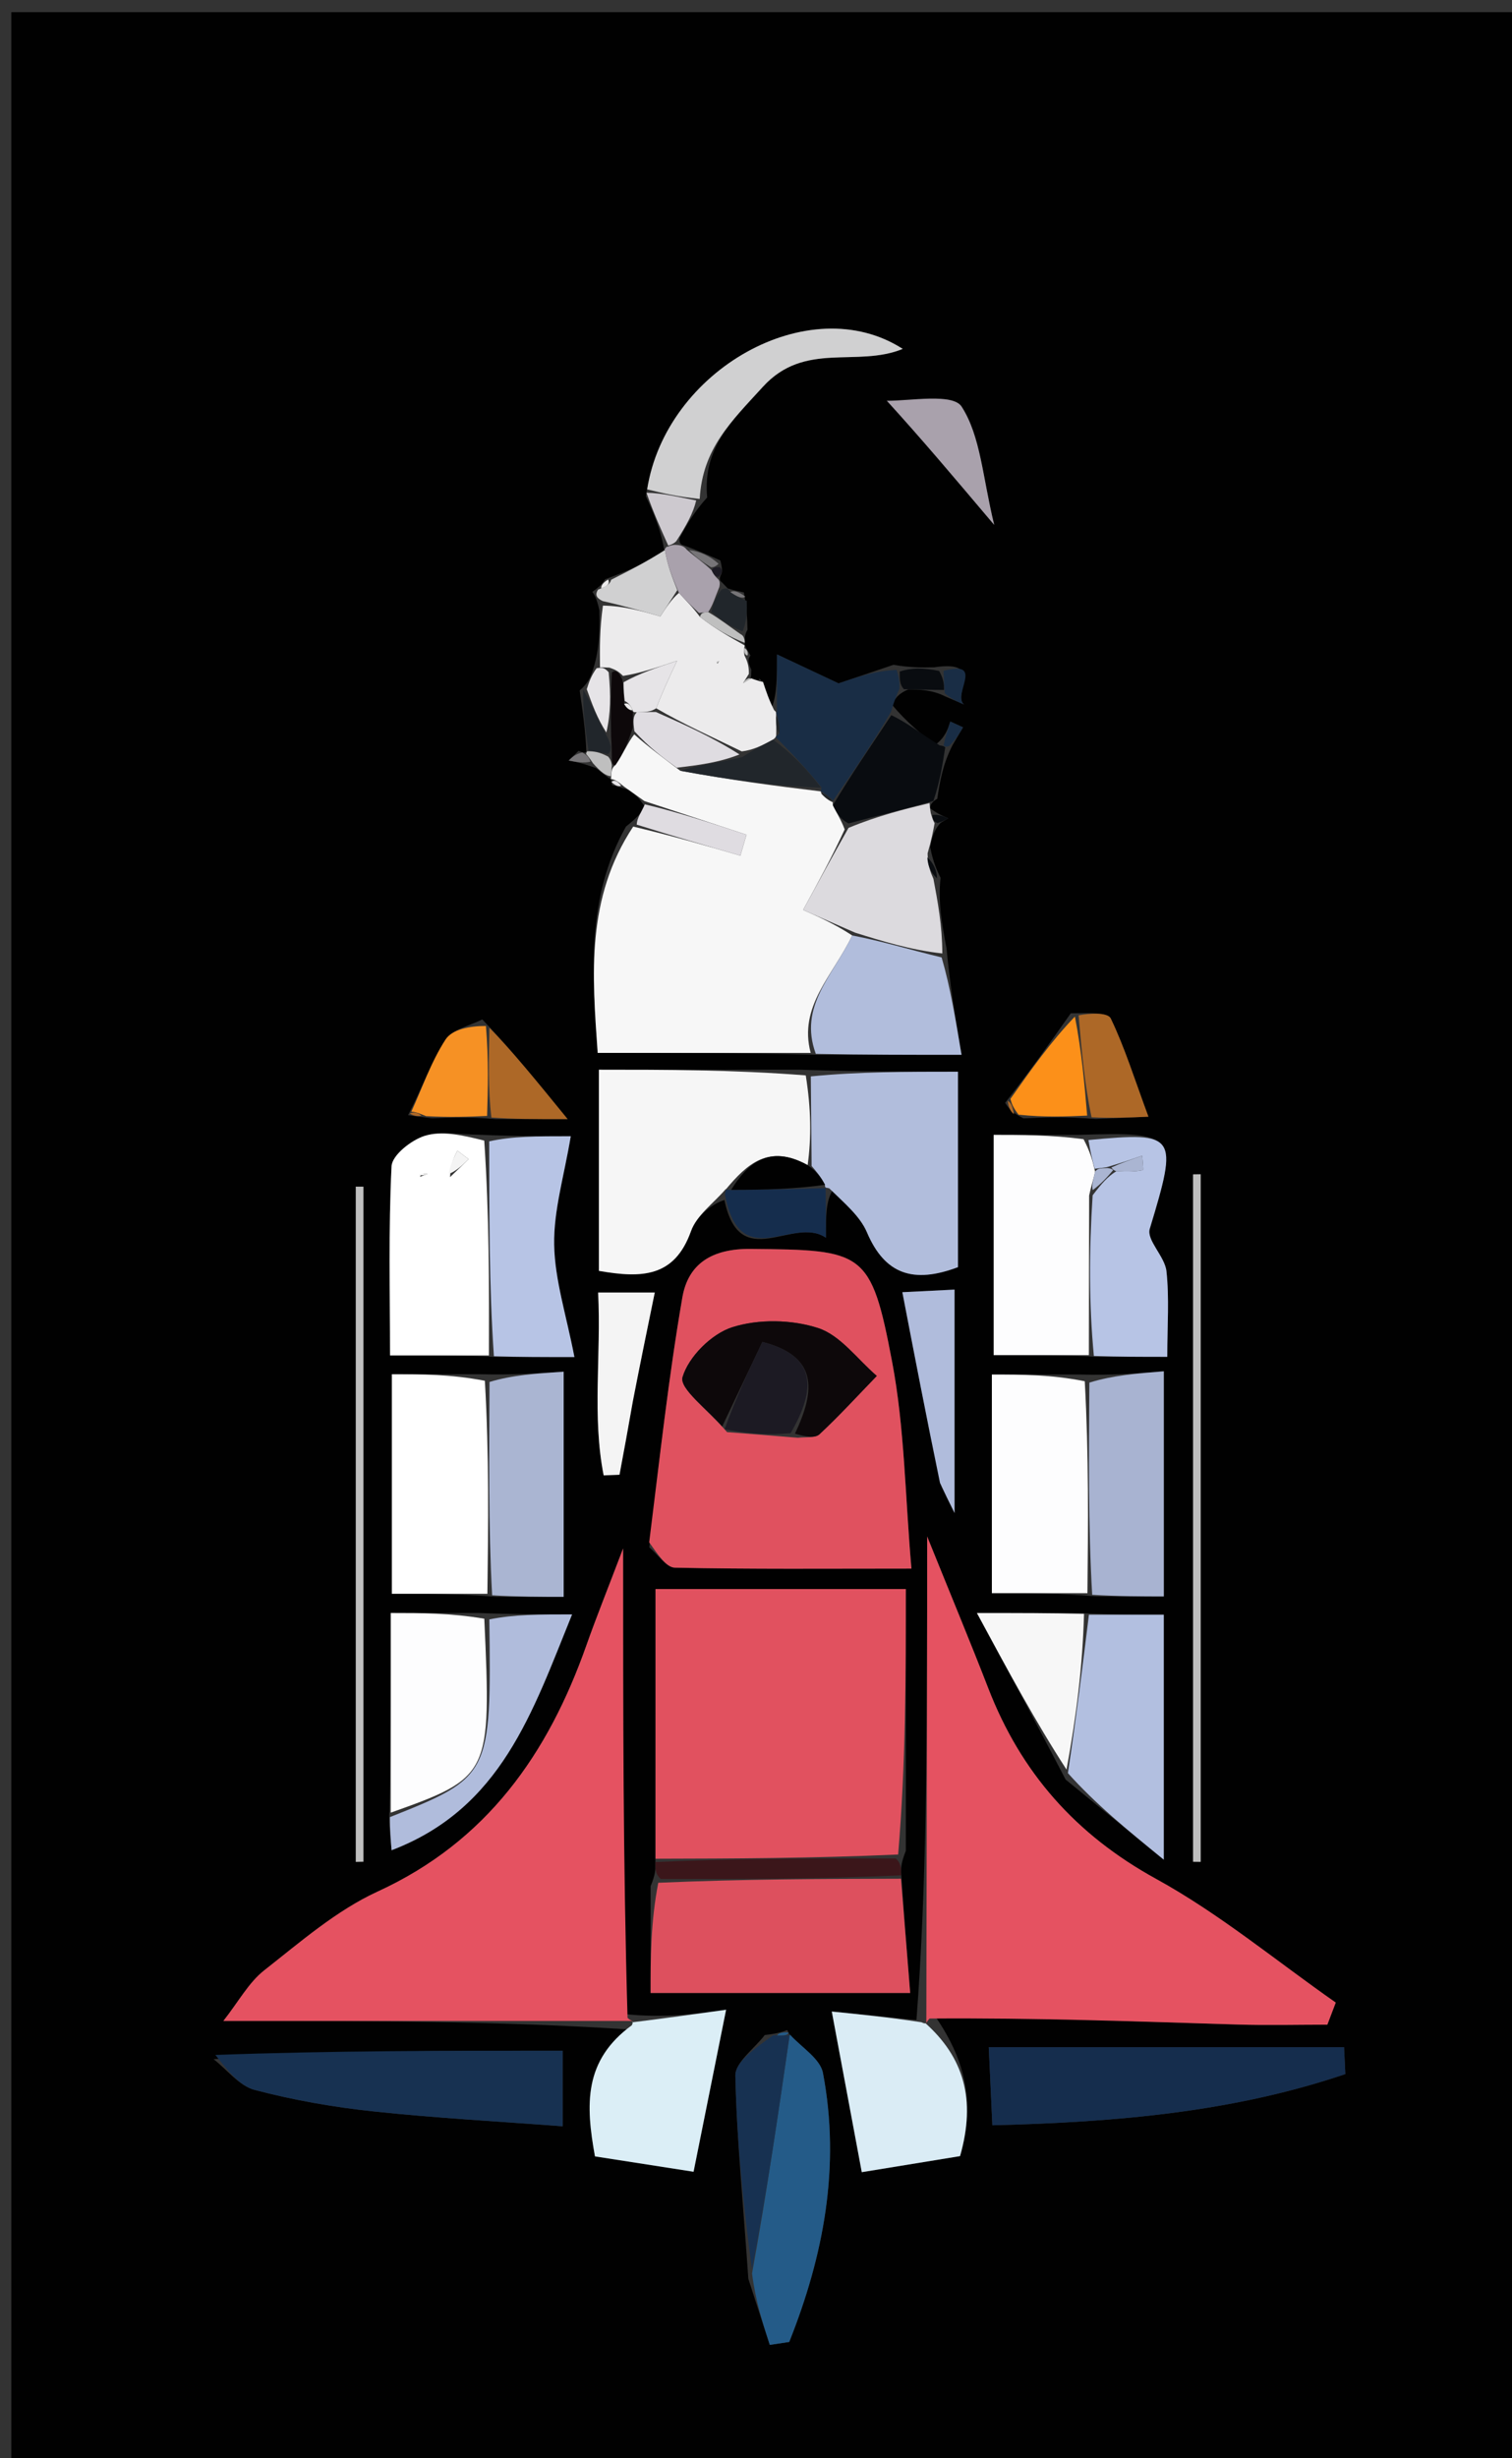 <svg version="1.1" id="Layer_1" xmlns="http://www.w3.org/2000/svg" xmlns:xlink="http://www.w3.org/1999/xlink" x="0px" y="0px"
	 width="100%" viewBox="0 0 136 221" enable-background="new 0 0 136 221" xml:space="preserve">
<rect x="0" y="0" width="136" height="221" fill="#333333" stroke="none"/>
<path fill="#010101" opacity="1" stroke="none" 
	d="
M54,222 
	C36.012,222 18.525,222 1.018,222 
	C1.018,148.397 1.018,74.794 1.018,1.096 
	C46.238,1.096 91.475,1.096 136.857,1.096 
	C136.857,74.666 136.857,148.333 136.857,222 
	C109.461,222 81.981,222 54,222 
M52.036,67.504 
	C51.741,67.793 51.446,68.083 51.151,68.373 
	C51.812,68.499 52.472,68.626 53.61,69.056 
	C54.043,69.401 54.477,69.745 54.964,70.082 
	C54.964,70.082 54.95,70.029 55.052,70.572 
	C55.367,70.656 55.682,70.739 56.558,71.021 
	C57.026,71.352 57.494,71.684 58.041,72.607 
	C57.671,73.059 57.301,73.51 56.302,74.312 
	C52.7,80.744 53.265,87.631 53.76,94.656 
	C60.365,94.656 66.642,94.656 73.844,94.828 
	C77.787,94.828 81.73,94.828 86.487,94.828 
	C85.93,91.491 85.469,88.729 85.136,85.256 
	C84.744,83.175 84.352,81.093 84.602,78.921 
	C84.276,78.249 83.951,77.577 83.667,76.169 
	C83.8,75.447 83.933,74.725 84.595,73.979 
	C84.828,73.84 85.06,73.7 85.293,73.561 
	C84.838,73.376 84.383,73.192 83.64,72.654 
	C83.64,72.654 83.611,72.198 84.303,71.812 
	C84.542,70.271 84.781,68.73 85.693,66.961 
	C86.002,66.437 86.312,65.912 86.622,65.388 
	C86.24,65.214 85.858,65.04 85.475,64.866 
	C85.251,65.571 85.027,66.276 84.113,66.976 
	C82.847,65.967 81.582,64.958 80.249,63.376 
	C80.465,62.896 80.682,62.415 81.703,61.978 
	C82.773,61.995 83.842,62.012 85.055,62.622 
	C85.606,62.859 86.157,63.096 86.707,63.332 
	C85.626,62.463 88.65,59.296 84.042,59.99 
	C82.998,60.013 81.954,60.035 80.365,59.767 
	C78.814,60.291 77.263,60.815 75.426,61.436 
	C73.967,60.75 72.132,59.888 69.891,58.834 
	C69.891,60.82 69.891,62.455 69.404,63.662 
	C69.146,62.874 68.889,62.087 68.223,61.094 
	C68.244,61.081 68.276,61.054 68.283,61.059 
	C68.399,61.147 68.511,61.238 68.092,61.179 
	C67.92,61.114 67.747,61.049 67.501,61.052 
	C67.501,61.052 67.577,60.996 67.581,60.206 
	C67.374,59.774 67.167,59.342 67.507,58.938 
	C67.333,58.636 67.158,58.334 67,57.997 
	C67,57.997 66.965,58.013 67.005,57.571 
	C67.005,57.571 66.918,57.136 67.235,56.613 
	C67.214,55.748 67.193,54.883 66.911,53.259 
	C66.43,53.16 65.949,53.061 65.455,52.899 
	C65.455,52.899 65.401,52.825 64.966,52.385 
	C64.81,52.25 64.655,52.114 64.809,51.744 
	C64.954,51.515 65.017,51.265 64.793,50.385 
	C63.843,49.966 62.893,49.547 61.487,49.018 
	C61.487,49.018 61.017,48.995 61.137,48.336 
	C61.75,47.221 62.362,46.106 63.609,44.718 
	C63.189,40.305 65.791,37.879 68.62,34.773 
	C72.381,30.644 77.056,33.066 81.199,31.367 
	C72.79,25.957 59.883,33.284 58.091,44.606 
	C58.774,46.1 59.456,47.594 59.786,49.682 
	C58.182,50.495 56.578,51.308 54.432,52.078 
	C54.239,52.373 54.046,52.668 53.281,53.207 
	C53.478,53.492 53.675,53.777 53.916,54.875 
	C53.933,56.58 53.951,58.286 53.352,60.157 
	C53.161,60.758 52.97,61.359 52.139,62.075 
	C52.405,63.882 52.671,65.689 52.738,67.577 
	C52.738,67.577 52.721,67.791 52.036,67.504 
M92.061,100.538 
	C93.969,100.456 95.878,100.374 98.579,100.598 
	C100.066,100.533 101.554,100.467 103.297,100.39 
	C102.02,96.93 101.157,94.154 99.91,91.562 
	C99.637,90.994 97.995,91.084 96.314,91.094 
	C94.505,93.658 92.695,96.223 90.411,99.141 
	C90.688,99.573 90.966,100.006 92.061,100.538 
M38.876,100.534 
	C40.521,100.464 42.167,100.393 44.591,100.609 
	C46.185,100.609 47.779,100.609 51.057,100.609 
	C48.148,97.039 46.08,94.5 43.379,91.643 
	C42.246,92.229 40.675,92.531 40.072,93.46 
	C38.782,95.45 37.993,97.764 36.708,100.255 
	C37.156,100.318 37.604,100.38 38.876,100.534 
M70.809,182.503 
	C70.381,182.659 69.953,182.815 68.788,182.95 
	C67.86,184.169 66.117,185.405 66.143,186.604 
	C66.269,192.458 66.867,198.303 67.311,204.865 
	C67.954,206.845 68.597,208.825 69.24,210.804 
	C69.823,210.716 70.406,210.628 70.99,210.54 
	C74.073,202.804 75.621,194.782 74.023,186.364 
	C73.776,185.063 72.07,184.039 71.007,182.949 
	C71.007,182.949 71.071,182.978 70.809,182.503 
M43.065,145.009 
	C40.494,145.009 37.922,145.009 35.148,145.009 
	C35.148,151.252 35.148,157.104 35.002,163.756 
	C35.069,164.54 35.136,165.323 35.222,166.336 
	C45.1,162.566 47.889,153.917 51.458,145.134 
	C48.537,145.134 46.255,145.134 43.065,145.009 
M95.853,159.985 
	C98.554,162.188 101.254,164.391 104.679,167.185 
	C104.679,158.951 104.679,152.023 104.679,145.162 
	C102.214,145.162 100.08,145.162 97.06,145.012 
	C94.445,145.012 91.83,145.012 87.871,145.012 
	C90.725,150.302 93.166,154.826 95.853,159.985 
M44.873,121.998 
	C46.81,121.998 48.747,121.998 51.667,121.998 
	C50.94,118.224 49.9,115.068 49.845,111.895 
	C49.792,108.807 50.749,105.702 51.337,102.148 
	C48.21,102.148 46.093,102.148 43.085,102.013 
	C41.44,102.01 39.681,101.644 38.187,102.117 
	C36.986,102.498 35.27,103.851 35.22,104.845 
	C34.935,110.512 35.082,116.202 35.082,121.852 
	C38.411,121.852 41.194,121.852 44.873,121.998 
M97.052,102.025 
	C94.474,102.025 91.896,102.025 89.376,102.025 
	C89.376,109.111 89.376,115.467 89.376,121.822 
	C92.347,121.822 95.144,121.822 98.841,121.978 
	C100.769,121.978 102.696,121.978 104.994,121.978 
	C104.994,119.138 105.183,116.682 104.918,114.276 
	C104.773,112.953 103.109,111.486 103.416,110.474 
	C105.977,102.019 105.868,101.741 97.052,102.025 
M44.695,143.555 
	C46.648,143.555 48.6,143.555 50.701,143.555 
	C50.701,136.629 50.701,130.135 50.701,123.314 
	C48.214,123.477 46.096,123.616 43.142,123.543 
	C40.537,123.543 37.932,123.543 35.245,123.543 
	C35.245,130.318 35.245,136.716 35.245,143.277 
	C38.267,143.277 41.053,143.277 44.695,143.555 
M97.14,123.571 
	C94.531,123.571 91.922,123.571 89.216,123.571 
	C89.216,130.311 89.216,136.713 89.216,143.224 
	C92.243,143.224 95.027,143.224 98.668,143.518 
	C100.729,143.518 102.789,143.518 104.682,143.518 
	C104.682,136.396 104.682,130.009 104.682,123.279 
	C102.191,123.478 100.08,123.648 97.14,123.571 
M74.941,106.912 
	C75.977,108.195 77.358,109.33 77.98,110.789 
	C79.6,114.591 82.176,115.417 86.168,113.917 
	C86.168,108.107 86.168,102.244 86.168,96.346 
	C81.505,96.346 77.211,96.346 72.007,96.166 
	C65.942,96.166 59.876,96.166 53.87,96.166 
	C53.87,102.595 53.87,108.343 53.87,114.251 
	C57.742,114.924 60.669,114.832 62.153,110.68 
	C62.669,109.237 64.199,108.157 65.161,107.883 
	C66.551,114.56 71.348,109.262 74.287,111.271 
	C74.287,109.216 74.287,107.953 74.941,106.912 
M58.52,169.576 
	C58.52,172.813 58.52,176.051 58.52,179.17 
	C66.617,179.17 73.976,179.17 81.869,179.17 
	C81.566,175.409 81.304,172.152 81.052,168.296 
	C81.048,167.897 81.043,167.497 81.475,166.39 
	C81.475,158.499 81.475,150.608 81.475,142.856 
	C73.375,142.856 66.016,142.856 58.961,142.856 
	C58.961,151.257 58.961,159.177 58.949,167.697 
	C58.952,168.096 58.955,168.495 58.52,169.576 
M56.664,182.454 
	C52.494,185.221 52.673,189.223 53.516,193.858 
	C56.626,194.342 59.765,194.831 62.385,195.239 
	C63.425,190.062 64.329,185.558 65.31,180.677 
	C62.617,181.052 59.728,181.453 56.046,181.052 
	C56.046,167.568 56.046,154.084 56.046,139.206 
	C54.609,142.984 53.624,145.425 52.748,147.906 
	C49.299,157.674 43.798,165.542 33.97,170.049 
	C30.26,171.751 27.026,174.576 23.766,177.133 
	C22.366,178.232 21.454,179.952 20.092,181.68 
	C32.982,181.68 44.993,181.68 56.664,182.454 
M82.433,181.594 
	C79.72,181.324 77.007,181.055 74.817,180.837 
	C75.723,185.687 76.57,190.221 77.514,195.277 
	C80.292,194.823 83.444,194.309 86.354,193.834 
	C87.809,188.751 86.683,184.94 83.996,181.084 
	C93.104,181.396 102.212,181.727 111.322,182.005 
	C114.009,182.087 116.701,182.018 119.391,182.018 
	C119.643,181.355 119.895,180.693 120.147,180.031 
	C114.788,176.286 109.7,172.05 104.003,168.921 
	C96.748,164.937 91.823,159.35 88.888,151.762 
	C87.296,147.65 85.596,143.58 83.394,138.127 
	C83.394,141.384 83.397,143.123 83.393,144.863 
	C83.37,157.243 83.346,169.623 82.433,181.594 
M58.404,139.109 
	C59.17,139.745 59.924,140.916 60.703,140.933 
	C67.482,141.079 74.266,141.017 81.981,141.017 
	C81.411,134.494 81.369,128.367 80.247,122.445 
	C78.346,112.415 77.71,112.377 67.529,112.277 
	C64.029,112.242 61.9,113.611 61.375,116.645 
	C60.138,123.791 59.35,131.015 58.404,139.109 
M99.527,184.039 
	C96.118,184.039 92.709,184.039 88.936,184.039 
	C89.062,186.783 89.15,188.682 89.26,191.061 
	C100.442,190.787 110.936,189.867 121.01,186.459 
	C120.971,185.652 120.933,184.846 120.894,184.04 
	C114.103,184.04 107.312,184.04 99.527,184.039 
M19.214,185.121 
	C20.434,186.074 21.524,187.521 22.899,187.882 
	C26.394,188.801 29.996,189.432 33.594,189.815 
	C39.244,190.417 44.925,190.721 50.609,191.152 
	C50.609,188.264 50.609,186.378 50.609,184.357 
	C39.993,184.357 29.763,184.357 19.214,185.121 
M107.997,155.481 
	C107.997,138.843 107.997,122.205 107.997,105.566 
	C107.769,105.569 107.541,105.572 107.313,105.575 
	C107.313,126.174 107.313,146.772 107.313,167.371 
	C107.541,167.374 107.769,167.376 107.997,167.379 
	C107.997,163.743 107.997,160.108 107.997,155.481 
M32.003,140.5 
	C32.003,149.46 32.003,158.42 32.003,167.381 
	C32.231,167.375 32.459,167.37 32.687,167.365 
	C32.687,147.137 32.687,126.909 32.687,106.681 
	C32.459,106.681 32.231,106.681 32.003,106.68 
	C32.003,117.62 32.003,128.56 32.003,140.5 
M84.706,133.687 
	C85.008,134.298 85.31,134.909 85.859,136.019 
	C85.859,128.93 85.859,122.512 85.859,115.934 
	C84.059,116.024 82.591,116.098 81.164,116.169 
	C82.267,121.899 83.33,127.417 84.706,133.687 
M56.979,125.52 
	C57.606,122.467 58.233,119.415 58.895,116.193 
	C57.326,116.193 55.755,116.193 53.8,116.193 
	C54.085,121.826 53.245,127.309 54.298,132.636 
	C54.772,132.617 55.247,132.598 55.722,132.579 
	C56.11,130.5 56.498,128.421 56.979,125.52 
M80.115,36.177 
	C82.876,39.442 85.637,42.706 89.425,47.186 
	C88.379,42.91 88.215,39.236 86.497,36.56 
	C85.705,35.327 81.872,36.046 80.115,36.177 
z"/>
<path fill="#E55261" opacity="1" stroke="none" 
	d="
M83.321,182.003 
	C83.346,169.623 83.37,157.243 83.393,144.863 
	C83.397,143.123 83.394,141.384 83.394,138.127 
	C85.596,143.58 87.296,147.65 88.888,151.762 
	C91.823,159.35 96.748,164.937 104.003,168.921 
	C109.7,172.05 114.788,176.286 120.147,180.031 
	C119.895,180.693 119.643,181.355 119.391,182.018 
	C116.701,182.018 114.009,182.087 111.322,182.005 
	C102.212,181.727 93.104,181.396 83.617,181.466 
	C83.238,181.848 83.321,182.003 83.321,182.003 
z"/>
<path fill="#E55261" opacity="1" stroke="none" 
	d="
M57.004,181.68 
	C44.993,181.68 32.982,181.68 20.092,181.68 
	C21.454,179.952 22.366,178.232 23.766,177.133 
	C27.026,174.576 30.26,171.751 33.97,170.049 
	C43.798,165.542 49.299,157.674 52.748,147.906 
	C53.624,145.425 54.609,142.984 56.046,139.206 
	C56.046,154.084 56.046,167.568 56.447,181.408 
	C56.848,181.763 57.004,181.68 57.004,181.68 
z"/>
<path fill="#E1515F" opacity="1" stroke="none" 
	d="
M58.961,167.098 
	C58.961,159.177 58.961,151.257 58.961,142.856 
	C66.016,142.856 73.375,142.856 81.475,142.856 
	C81.475,150.608 81.475,158.499 80.786,166.719 
	C73.052,167.065 66.006,167.081 58.961,167.098 
z"/>
<path fill="#F7F7F7" opacity="1" stroke="none" 
	d="
M72.919,94.656 
	C66.642,94.656 60.365,94.656 53.76,94.656 
	C53.265,87.631 52.7,80.744 56.956,74.309 
	C60.606,75.178 63.601,76.05 66.596,76.922 
	C66.78,76.295 66.963,75.667 67.146,75.04 
	C64.085,74.032 61.024,73.024 57.962,72.015 
	C57.494,71.684 57.026,71.352 56.152,70.731 
	C55.532,70.205 55.267,70.067 54.95,70.029 
	C54.95,70.029 54.964,70.082 54.977,69.779 
	C55.004,69.269 55.017,69.063 55.362,68.771 
	C56.096,67.696 56.498,66.706 57.048,66.023 
	C58.421,67.226 59.646,68.122 61.189,69.29 
	C65.627,70.11 69.746,70.659 73.879,71.152 
	C73.891,71.096 73.778,71.116 73.894,71.364 
	C74.313,71.806 74.617,72 74.942,72.144 
	C74.962,72.095 74.858,72.077 74.917,72.394 
	C75.311,73.196 75.644,73.681 75.977,74.565 
	C74.77,77.171 73.563,79.377 72.236,81.803 
	C73.171,82.211 75.041,83.028 76.654,84.098 
	C74.941,87.686 71.793,90.45 72.919,94.656 
z"/>
<path fill="#E0515F" opacity="1" stroke="none" 
	d="
M58.392,138.658 
	C59.35,131.015 60.138,123.791 61.375,116.645 
	C61.9,113.611 64.029,112.242 67.529,112.277 
	C77.71,112.377 78.346,112.415 80.247,122.445 
	C81.369,128.367 81.411,134.494 81.981,141.017 
	C74.266,141.017 67.482,141.079 60.703,140.933 
	C59.924,140.916 59.17,139.745 58.392,138.658 
M71.788,129.257 
	C72.442,129.165 73.315,129.308 73.711,128.939 
	C75.502,127.27 77.159,125.457 78.865,123.695 
	C77.123,122.202 75.598,120.043 73.584,119.39 
	C71.214,118.621 68.231,118.565 65.868,119.316 
	C64.003,119.908 61.936,121.969 61.394,123.803 
	C61.087,124.84 63.675,126.734 65.397,128.747 
	C67.265,128.89 69.133,129.033 71.788,129.257 
z"/>
<path fill="#F6F6F6" opacity="1" stroke="none" 
	d="
M65.266,106.911 
	C64.199,108.157 62.669,109.237 62.153,110.68 
	C60.669,114.832 57.742,114.924 53.87,114.251 
	C53.87,108.343 53.87,102.595 53.87,96.166 
	C59.876,96.166 65.942,96.166 72.475,96.677 
	C72.962,99.733 72.983,102.278 72.645,104.745 
	C69.138,102.806 67.183,104.671 65.307,106.9 
	C65.273,106.912 65.266,106.911 65.266,106.911 
z"/>
<path fill="#DD505E" opacity="1" stroke="none" 
	d="
M81.042,168.895 
	C81.304,172.152 81.566,175.409 81.869,179.17 
	C73.976,179.17 66.617,179.17 58.52,179.17 
	C58.52,176.051 58.52,172.813 59.21,169.26 
	C66.947,168.927 73.995,168.911 81.042,168.895 
z"/>
<path fill="#B1BDDC" opacity="1" stroke="none" 
	d="
M73.003,104.823 
	C72.983,102.278 72.962,99.733 72.93,96.768 
	C77.211,96.346 81.505,96.346 86.168,96.346 
	C86.168,102.244 86.168,108.107 86.168,113.917 
	C82.176,115.417 79.6,114.591 77.98,110.789 
	C77.358,109.33 75.977,108.195 74.583,106.826 
	C74.225,106.739 74.206,106.817 74.204,106.514 
	C73.802,105.748 73.403,105.286 73.003,104.823 
z"/>
<path fill="#FDFDFE" opacity="1" stroke="none" 
	d="
M97.812,143.224 
	C95.027,143.224 92.243,143.224 89.216,143.224 
	C89.216,136.713 89.216,130.311 89.216,123.571 
	C91.922,123.571 94.531,123.571 97.571,124.174 
	C97.939,130.926 97.875,137.075 97.812,143.224 
z"/>
<path fill="#FFFFFF" opacity="1" stroke="none" 
	d="
M43.839,143.277 
	C41.053,143.277 38.267,143.277 35.245,143.277 
	C35.245,136.716 35.245,130.318 35.245,123.543 
	C37.932,123.543 40.537,123.543 43.612,124.131 
	C44.002,130.905 43.92,137.091 43.839,143.277 
z"/>
<path fill="#152D4D" opacity="1" stroke="none" 
	d="
M100.024,184.039 
	C107.312,184.04 114.103,184.04 120.894,184.04 
	C120.933,184.846 120.971,185.652 121.01,186.459 
	C110.936,189.867 100.442,190.787 89.26,191.061 
	C89.15,188.682 89.062,186.783 88.936,184.039 
	C92.709,184.039 96.118,184.039 100.024,184.039 
z"/>
<path fill="#173151" opacity="1" stroke="none" 
	d="
M19.373,184.739 
	C29.763,184.357 39.993,184.357 50.609,184.357 
	C50.609,186.378 50.609,188.264 50.609,191.152 
	C44.925,190.721 39.244,190.417 33.594,189.815 
	C29.996,189.432 26.394,188.801 22.899,187.882 
	C21.524,187.521 20.434,186.074 19.373,184.739 
z"/>
<path fill="#FDFDFE" opacity="1" stroke="none" 
	d="
M97.941,121.822 
	C95.144,121.822 92.347,121.822 89.376,121.822 
	C89.376,115.467 89.376,109.111 89.376,102.025 
	C91.896,102.025 94.474,102.025 97.46,102.411 
	C98.067,103.556 98.266,104.315 98.503,105.331 
	C98.351,106.064 98.161,106.54 97.964,107.481 
	C97.951,112.57 97.946,117.196 97.941,121.822 
z"/>
<path fill="#FFFFFF" opacity="1" stroke="none" 
	d="
M43.976,121.852 
	C41.194,121.852 38.411,121.852 35.082,121.852 
	C35.082,116.202 34.935,110.512 35.22,104.845 
	C35.27,103.851 36.986,102.498 38.187,102.117 
	C39.681,101.644 41.44,102.01 43.556,102.539 
	C44.011,109.327 43.993,115.59 43.976,121.852 
M40.482,105.822 
	C41.04,105.284 41.597,104.747 42.154,104.209 
	C41.816,103.953 41.478,103.698 41.14,103.442 
	C40.83,104.051 40.52,104.661 40.482,105.822 
M37.779,105.794 
	C38.007,105.706 38.235,105.619 38.463,105.531 
	C38.157,105.509 37.851,105.488 37.779,105.794 
z"/>
<path fill="#A8B3D1" opacity="1" stroke="none" 
	d="
M98.24,143.371 
	C97.875,137.075 97.939,130.926 97.985,124.297 
	C100.08,123.648 102.191,123.478 104.682,123.279 
	C104.682,130.009 104.682,136.396 104.682,143.518 
	C102.789,143.518 100.729,143.518 98.24,143.371 
z"/>
<path fill="#AAB5D2" opacity="1" stroke="none" 
	d="
M44.267,143.416 
	C43.92,137.091 44.002,130.905 44.031,124.237 
	C46.096,123.616 48.214,123.477 50.701,123.314 
	C50.701,130.135 50.701,136.629 50.701,143.555 
	C48.6,143.555 46.648,143.555 44.267,143.416 
z"/>
<path fill="#B2BFE0" opacity="1" stroke="none" 
	d="
M97.946,145.162 
	C100.08,145.162 102.214,145.162 104.679,145.162 
	C104.679,152.023 104.679,158.951 104.679,167.185 
	C101.254,164.391 98.554,162.188 96.055,159.404 
	C96.82,154.27 97.383,149.716 97.946,145.162 
z"/>
<path fill="#FDFDFE" opacity="1" stroke="none" 
	d="
M35.148,162.957 
	C35.148,157.104 35.148,151.252 35.148,145.009 
	C37.922,145.009 40.494,145.009 43.561,145.521 
	C44.2,159.577 44.096,159.773 35.148,162.957 
z"/>
<path fill="#DBEEF6" opacity="1" stroke="none" 
	d="
M56.834,182.067 
	C57.004,181.68 56.848,181.763 56.844,181.809 
	C59.728,181.453 62.617,181.052 65.31,180.677 
	C64.329,185.558 63.425,190.062 62.385,195.239 
	C59.765,194.831 56.626,194.342 53.516,193.858 
	C52.673,189.223 52.494,185.221 56.834,182.067 
z"/>
<path fill="#DAECF5" opacity="1" stroke="none" 
	d="
M82.877,181.798 
	C83.321,182.003 83.238,181.848 83.193,181.843 
	C86.683,184.94 87.809,188.751 86.354,193.834 
	C83.444,194.309 80.292,194.823 77.514,195.277 
	C76.57,190.221 75.723,185.687 74.817,180.837 
	C77.007,181.055 79.72,181.324 82.877,181.798 
z"/>
<path fill="#B7C4E5" opacity="1" stroke="none" 
	d="
M44.425,121.925 
	C43.993,115.59 44.011,109.327 44.002,102.606 
	C46.093,102.148 48.21,102.148 51.337,102.148 
	C50.749,105.702 49.792,108.807 49.845,111.895 
	C49.9,115.068 50.94,118.224 51.667,121.998 
	C48.747,121.998 46.81,121.998 44.425,121.925 
z"/>
<path fill="#ECEBEC" opacity="1" stroke="none" 
	d="
M66.96,58.91 
	C67.167,59.342 67.374,59.774 67.36,60.579 
	C67.038,61.104 66.938,61.256 66.837,61.407 
	C67.083,61.266 67.329,61.125 67.575,60.984 
	C67.747,61.049 67.92,61.114 68.316,61.235 
	C68.54,61.291 68.631,61.299 68.631,61.299 
	C68.889,62.087 69.146,62.874 69.632,63.846 
	C69.859,64.03 69.805,64.069 69.805,64.406 
	C69.82,65.191 69.835,65.639 69.815,66.136 
	C69.782,66.184 69.806,66.298 69.528,66.493 
	C68.491,67.055 67.732,67.423 66.719,67.552 
	C63.976,66.211 61.485,65.108 59.023,63.674 
	C59.607,62.156 60.163,60.971 60.897,59.406 
	C58.915,60.07 57.532,60.532 56.039,60.764 
	C55.649,60.369 55.37,60.204 54.811,60.02 
	C54.343,59.997 54.156,59.994 53.968,59.991 
	C53.951,58.286 53.933,56.58 54.231,54.443 
	C56.156,54.477 57.766,54.944 59.395,55.416 
	C59.888,54.653 60.406,53.853 61.07,53.301 
	C61.771,54.07 62.327,54.591 62.955,55.453 
	C64.34,56.533 65.653,57.273 66.965,58.013 
	C66.965,58.013 67,57.997 66.947,58.233 
	C66.894,58.469 66.96,58.91 66.96,58.91 
M64.538,59.655 
	C64.538,59.655 64.673,59.441 64.673,59.441 
	C64.673,59.441 64.39,59.466 64.538,59.655 
z"/>
<path fill="#B7C4E5" opacity="1" stroke="none" 
	d="
M98.391,121.9 
	C97.946,117.196 97.951,112.57 98.281,107.455 
	C99.112,106.375 99.618,105.785 100.411,105.292 
	C101.405,105.343 102.119,105.333 102.807,105.196 
	C102.868,105.184 102.766,104.347 102.739,103.894 
	C101.795,104.221 100.85,104.549 99.546,104.93 
	C98.946,105.013 98.705,105.043 98.464,105.073 
	C98.266,104.315 98.067,103.556 97.904,102.488 
	C105.868,101.741 105.977,102.019 103.416,110.474 
	C103.109,111.486 104.773,112.953 104.918,114.276 
	C105.183,116.682 104.994,119.138 104.994,121.978 
	C102.696,121.978 100.769,121.978 98.391,121.9 
z"/>
<path fill="#DCDADE" opacity="1" stroke="none" 
	d="
M76.911,83.845 
	C75.041,83.028 73.171,82.211 72.236,81.803 
	C73.563,79.377 74.77,77.171 76.323,74.426 
	C78.984,73.324 81.298,72.761 83.611,72.198 
	C83.611,72.198 83.64,72.654 83.72,73.093 
	C83.889,73.689 83.977,73.846 84.065,74.003 
	C83.933,74.725 83.8,75.447 83.434,76.716 
	C83.454,77.846 83.707,78.429 83.96,79.011 
	C84.352,81.093 84.744,83.175 84.76,85.715 
	C81.894,85.398 79.402,84.621 76.911,83.845 
z"/>
<path fill="#B1BDDC" opacity="1" stroke="none" 
	d="
M76.654,84.098 
	C79.402,84.621 81.894,85.398 84.697,86.071 
	C85.469,88.729 85.93,91.491 86.487,94.828 
	C81.73,94.828 77.787,94.828 73.381,94.742 
	C71.793,90.45 74.941,87.686 76.654,84.098 
z"/>
<path fill="#245B88" opacity="1" stroke="none" 
	d="
M71.04,182.888 
	C72.07,184.039 73.776,185.063 74.023,186.364 
	C75.621,194.782 74.073,202.804 70.99,210.54 
	C70.406,210.628 69.823,210.716 69.24,210.804 
	C68.597,208.825 67.954,206.845 67.645,204.382 
	C69,196.895 70.02,189.891 71.04,182.888 
z"/>
<path fill="#D0D0D1" opacity="1" stroke="none" 
	d="
M58.21,43.992 
	C59.883,33.284 72.79,25.957 81.199,31.367 
	C77.056,33.066 72.381,30.644 68.62,34.773 
	C65.791,37.879 63.189,40.305 62.938,44.852 
	C60.915,44.655 59.562,44.324 58.21,43.992 
z"/>
<path fill="#B0BCDC" opacity="1" stroke="none" 
	d="
M35.075,163.356 
	C44.096,159.773 44.2,159.577 44.015,145.584 
	C46.255,145.134 48.537,145.134 51.458,145.134 
	C47.889,153.917 45.1,162.566 35.222,166.336 
	C35.136,165.323 35.069,164.54 35.075,163.356 
z"/>
<path fill="#F7F7F7" opacity="1" stroke="none" 
	d="
M97.503,145.087 
	C97.383,149.716 96.82,154.27 95.932,159.087 
	C93.166,154.826 90.725,150.302 87.871,145.012 
	C91.83,145.012 94.445,145.012 97.503,145.087 
z"/>
<path fill="#192D45" opacity="1" stroke="none" 
	d="
M69.806,66.298 
	C69.806,66.298 69.782,66.184 70.074,65.989 
	C70.179,65.219 69.992,64.644 69.805,64.069 
	C69.805,64.069 69.859,64.03 69.875,64.06 
	C69.891,62.455 69.891,60.82 69.891,58.834 
	C72.132,59.888 73.967,60.75 75.426,61.436 
	C77.263,60.815 78.814,60.291 80.654,60.225 
	C80.929,61.1 80.913,61.517 80.898,61.934 
	C80.682,62.415 80.465,62.896 80.137,64.008 
	C78.303,67.119 76.58,69.598 74.858,72.077 
	C74.858,72.077 74.962,72.095 74.848,71.877 
	C74.414,71.477 74.096,71.297 73.778,71.116 
	C73.778,71.116 73.891,71.096 73.874,70.764 
	C72.507,69.054 71.156,67.676 69.806,66.298 
z"/>
<path fill="#173151" opacity="1" stroke="none" 
	d="
M71.023,182.918 
	C70.02,189.891 69,196.895 67.639,204.025 
	C66.867,198.303 66.269,192.458 66.143,186.604 
	C66.117,185.405 67.86,184.169 69.544,182.973 
	C70.557,182.99 70.814,182.984 71.071,182.978 
	C71.071,182.978 71.007,182.949 71.023,182.918 
z"/>
<path fill="#BFBFBF" opacity="1" stroke="none" 
	d="
M107.997,155.977 
	C107.997,160.108 107.997,163.743 107.997,167.379 
	C107.769,167.376 107.541,167.374 107.313,167.371 
	C107.313,146.772 107.313,126.174 107.313,105.575 
	C107.541,105.572 107.769,105.569 107.997,105.566 
	C107.997,122.205 107.997,138.843 107.997,155.977 
z"/>
<path fill="#BFBFBF" opacity="1" stroke="none" 
	d="
M32.003,140 
	C32.003,128.56 32.003,117.62 32.003,106.68 
	C32.231,106.681 32.459,106.681 32.687,106.681 
	C32.687,126.909 32.687,147.137 32.687,167.365 
	C32.459,167.37 32.231,167.375 32.003,167.381 
	C32.003,158.42 32.003,149.46 32.003,140 
z"/>
<path fill="#B0BCDC" opacity="1" stroke="none" 
	d="
M84.549,133.311 
	C83.33,127.417 82.267,121.899 81.164,116.169 
	C82.591,116.098 84.059,116.024 85.859,115.934 
	C85.859,122.512 85.859,128.93 85.859,136.019 
	C85.31,134.909 85.008,134.298 84.549,133.311 
z"/>
<path fill="#F4F4F4" opacity="1" stroke="none" 
	d="
M56.933,125.931 
	C56.498,128.421 56.11,130.5 55.722,132.579 
	C55.247,132.598 54.772,132.617 54.298,132.636 
	C53.245,127.309 54.085,121.826 53.8,116.193 
	C55.755,116.193 57.326,116.193 58.895,116.193 
	C58.233,119.415 57.606,122.467 56.933,125.931 
z"/>
<path fill="#090C10" opacity="1" stroke="none" 
	d="
M74.917,72.394 
	C76.58,69.598 78.303,67.119 80.171,64.294 
	C81.582,64.958 82.847,65.967 84.527,67.015 
	C84.941,67.054 85.02,67.189 85.02,67.189 
	C84.781,68.73 84.542,70.271 83.957,72.005 
	C81.298,72.761 78.984,73.324 76.324,74.026 
	C75.644,73.681 75.311,73.196 74.917,72.394 
z"/>
<path fill="#F69124" opacity="1" stroke="none" 
	d="
M43.812,100.323 
	C42.167,100.393 40.521,100.464 38.325,100.341 
	C37.534,100.009 37.276,99.941 36.998,99.946 
	C37.993,97.764 38.782,95.45 40.072,93.46 
	C40.675,92.531 42.246,92.229 43.707,92.235 
	C43.962,95.326 43.887,97.825 43.812,100.323 
z"/>
<path fill="#FC9019" opacity="1" stroke="none" 
	d="
M97.787,100.292 
	C95.878,100.374 93.969,100.456 91.615,100.209 
	C91.076,99.516 90.981,99.152 90.886,98.788 
	C92.695,96.223 94.505,93.658 96.684,91.39 
	C97.298,94.555 97.542,97.424 97.787,100.292 
z"/>
<path fill="#A9A1AC" opacity="1" stroke="none" 
	d="
M79.766,36.029 
	C81.872,36.046 85.705,35.327 86.497,36.56 
	C88.215,39.236 88.379,42.91 89.425,47.186 
	C85.637,42.706 82.876,39.442 79.766,36.029 
z"/>
<path fill="#3B161A" opacity="1" stroke="none" 
	d="
M81.047,168.595 
	C73.995,168.911 66.947,168.927 59.429,168.919 
	C58.955,168.495 58.952,168.096 58.955,167.397 
	C66.006,167.081 73.052,167.065 80.568,167.073 
	C81.043,167.497 81.048,167.897 81.047,168.595 
z"/>
<path fill="#AD6827" opacity="1" stroke="none" 
	d="
M98.183,100.445 
	C97.542,97.424 97.298,94.555 97.019,91.279 
	C97.995,91.084 99.637,90.994 99.91,91.562 
	C101.157,94.154 102.02,96.93 103.297,100.39 
	C101.554,100.467 100.066,100.533 98.183,100.445 
z"/>
<path fill="#152D4D" opacity="1" stroke="none" 
	d="
M65.213,107.397 
	C65.266,106.911 65.273,106.912 65.73,106.977 
	C68.86,106.967 71.533,106.892 74.206,106.817 
	C74.206,106.817 74.225,106.739 74.256,106.714 
	C74.287,107.953 74.287,109.216 74.287,111.271 
	C71.348,109.262 66.551,114.56 65.213,107.397 
z"/>
<path fill="#AD6827" opacity="1" stroke="none" 
	d="
M44.201,100.466 
	C43.887,97.825 43.962,95.326 44.024,92.394 
	C46.08,94.5 48.148,97.039 51.057,100.609 
	C47.779,100.609 46.185,100.609 44.201,100.466 
z"/>
<path fill="#D0D0D1" opacity="1" stroke="none" 
	d="
M60.924,53.053 
	C60.406,53.853 59.888,54.653 59.395,55.416 
	C57.766,54.944 56.156,54.477 54.208,54.036 
	C53.675,53.777 53.478,53.492 53.798,53.005 
	C54.654,52.69 54.873,52.463 54.973,52.121 
	C56.578,51.308 58.182,50.495 59.939,49.362 
	C60.091,49.041 60.028,49.064 59.801,49.373 
	C60.024,50.806 60.474,51.929 60.924,53.053 
z"/>
<path fill="#DFDCE1" opacity="1" stroke="none" 
	d="
M58.002,72.311 
	C61.024,73.024 64.085,74.032 67.146,75.04 
	C66.963,75.667 66.78,76.295 66.596,76.922 
	C63.601,76.05 60.606,75.178 57.271,74.134 
	C57.301,73.51 57.671,73.059 58.002,72.311 
z"/>
<path fill="#CDC9CF" opacity="1" stroke="none" 
	d="
M58.15,44.299 
	C59.562,44.324 60.915,44.655 62.621,44.989 
	C62.362,46.106 61.75,47.221 60.828,48.654 
	C60.519,48.972 60.028,49.064 60.028,49.064 
	C60.028,49.064 60.091,49.041 60.115,49.065 
	C59.456,47.594 58.774,46.1 58.15,44.299 
z"/>
<path fill="#A9A1AC" opacity="1" stroke="none" 
	d="
M59.801,49.373 
	C60.028,49.064 60.519,48.972 60.768,48.984 
	C61.017,48.995 61.487,49.018 61.752,49.398 
	C62.663,50.184 63.309,50.591 64.019,51.282 
	C64.222,51.705 64.361,51.842 64.499,51.979 
	C64.655,52.114 64.81,52.25 64.705,52.762 
	C64.288,53.764 64.133,54.388 63.702,55.022 
	C63.245,55.057 63.064,55.084 62.882,55.111 
	C62.327,54.591 61.771,54.07 61.07,53.301 
	C60.474,51.929 60.024,50.806 59.801,49.373 
z"/>
<path fill="#E6E4E7" opacity="1" stroke="none" 
	d="
M53.66,60.074 
	C54.156,59.994 54.343,59.997 54.749,60.432 
	C54.949,62.52 54.93,64.177 54.539,65.848 
	C53.704,64.561 53.241,63.26 52.778,61.96 
	C52.97,61.359 53.161,60.758 53.66,60.074 
z"/>
<path fill="#21262B" opacity="1" stroke="none" 
	d="
M52.459,62.017 
	C53.241,63.26 53.704,64.561 54.597,66.199 
	C55.023,67.011 55.02,67.485 54.69,67.796 
	C53.888,67.587 53.412,67.542 52.937,67.496 
	C52.671,65.689 52.405,63.882 52.459,62.017 
z"/>
<path fill="#21262B" opacity="1" stroke="none" 
	d="
M63.978,55.013 
	C64.133,54.388 64.288,53.764 64.922,52.982 
	C65.401,52.825 65.455,52.899 65.689,53.199 
	C66.34,53.673 66.756,53.846 67.172,54.018 
	C67.193,54.883 67.214,55.748 66.792,56.764 
	C65.558,56.281 64.768,55.647 63.978,55.013 
z"/>
<path fill="#090C10" opacity="1" stroke="none" 
	d="
M81.301,61.956 
	C80.913,61.517 80.929,61.1 80.927,60.37 
	C81.954,60.035 82.998,60.013 84.476,60.32 
	C84.91,61.11 84.911,61.569 84.912,62.029 
	C83.842,62.012 82.773,61.995 81.301,61.956 
z"/>
<path fill="#BFBFBF" opacity="1" stroke="none" 
	d="
M63.702,55.022 
	C64.768,55.647 65.558,56.281 66.633,57.025 
	C66.918,57.136 67.005,57.571 66.985,57.792 
	C65.653,57.273 64.34,56.533 62.955,55.453 
	C63.064,55.084 63.245,55.057 63.702,55.022 
z"/>
<path fill="#192D45" opacity="1" stroke="none" 
	d="
M84.984,62.325 
	C84.911,61.569 84.91,61.11 84.866,60.307 
	C88.65,59.296 85.626,62.463 86.707,63.332 
	C86.157,63.096 85.606,62.859 84.984,62.325 
z"/>
<path fill="#090C10" opacity="1" stroke="none" 
	d="
M84.281,78.966 
	C83.707,78.429 83.454,77.846 83.413,77.085 
	C83.951,77.577 84.276,78.249 84.281,78.966 
z"/>
<path fill="#777578" opacity="1" stroke="none" 
	d="
M63.955,50.997 
	C63.309,50.591 62.663,50.184 61.98,49.453 
	C62.893,49.547 63.843,49.966 64.634,50.684 
	C64.302,50.987 64.129,50.992 63.955,50.997 
z"/>
<path fill="#BFBFBF" opacity="1" stroke="none" 
	d="
M52.837,67.537 
	C53.412,67.542 53.888,67.587 54.705,68.02 
	C55.047,68.408 55.03,68.857 55.03,68.857 
	C55.017,69.063 55.004,69.269 54.951,69.783 
	C54.477,69.745 54.043,69.401 53.349,68.629 
	C52.966,68.065 52.843,67.928 52.721,67.791 
	C52.721,67.791 52.738,67.577 52.837,67.537 
z"/>
<path fill="#192D45" opacity="1" stroke="none" 
	d="
M84.872,67.017 
	C85.027,66.276 85.251,65.571 85.475,64.866 
	C85.858,65.04 86.24,65.214 86.622,65.388 
	C86.312,65.912 86.002,66.437 85.356,67.075 
	C85.02,67.189 84.941,67.054 84.872,67.017 
z"/>
<path fill="#AD6827" opacity="1" stroke="none" 
	d="
M36.853,100.1 
	C37.276,99.941 37.534,100.009 37.913,100.295 
	C37.604,100.38 37.156,100.318 36.853,100.1 
z"/>
<path fill="#AD6827" opacity="1" stroke="none" 
	d="
M90.648,98.964 
	C90.981,99.152 91.076,99.516 91.207,100.159 
	C90.966,100.006 90.688,99.573 90.648,98.964 
z"/>
<path fill="#777578" opacity="1" stroke="none" 
	d="
M52.378,67.647 
	C52.843,67.928 52.966,68.065 53.111,68.477 
	C52.472,68.626 51.812,68.499 51.151,68.373 
	C51.446,68.083 51.741,67.793 52.378,67.647 
z"/>
<path fill="#090C10" opacity="1" stroke="none" 
	d="
M84.33,73.991 
	C83.977,73.846 83.889,73.689 83.864,73.27 
	C84.383,73.192 84.838,73.376 85.293,73.561 
	C85.06,73.7 84.828,73.84 84.33,73.991 
z"/>
<path fill="#ECEBEC" opacity="1" stroke="none" 
	d="
M68.582,61.31 
	C68.511,61.238 68.399,61.147 68.283,61.059 
	C68.276,61.054 68.244,61.081 68.427,61.196 
	C68.631,61.299 68.54,61.291 68.582,61.31 
z"/>
<path fill="#ECEBEC" opacity="1" stroke="none" 
	d="
M54.703,52.099 
	C54.873,52.463 54.654,52.69 54.084,52.883 
	C54.046,52.668 54.239,52.373 54.703,52.099 
z"/>
<path fill="#1C1A23" opacity="1" stroke="none" 
	d="
M64.019,51.282 
	C64.129,50.992 64.302,50.987 64.736,50.988 
	C65.017,51.265 64.954,51.515 64.654,51.862 
	C64.361,51.842 64.222,51.705 64.019,51.282 
z"/>
<path fill="#777578" opacity="1" stroke="none" 
	d="
M67.041,53.639 
	C66.756,53.846 66.34,53.673 65.696,53.231 
	C65.949,53.061 66.43,53.16 67.041,53.639 
z"/>
<path fill="#245B88" opacity="1" stroke="none" 
	d="
M70.94,182.74 
	C70.814,182.984 70.557,182.99 69.913,182.984 
	C69.953,182.815 70.381,182.659 70.94,182.74 
z"/>
<path fill="#BFBFBF" opacity="1" stroke="none" 
	d="
M67.234,58.924 
	C66.96,58.91 66.894,58.469 66.939,58.251 
	C67.158,58.334 67.333,58.636 67.234,58.924 
z"/>
<path fill="#E6E4E7" opacity="1" stroke="none" 
	d="
M55.001,70.301 
	C55.267,70.067 55.532,70.205 55.871,70.632 
	C55.682,70.739 55.367,70.656 55.001,70.301 
z"/>
<path fill="#DFDCE1" opacity="1" stroke="none" 
	d="
M58.994,64.006 
	C61.485,65.108 63.976,66.211 66.513,67.823 
	C64.663,68.561 62.767,68.79 60.87,69.019 
	C59.646,68.122 58.421,67.226 57.063,65.739 
	C56.929,64.78 56.93,64.411 57.274,64.026 
	C58.077,64.008 58.535,64.007 58.994,64.006 
z"/>
<path fill="#21262B" opacity="1" stroke="none" 
	d="
M61.189,69.29 
	C62.767,68.79 64.663,68.561 66.766,68.061 
	C67.732,67.423 68.491,67.055 69.528,66.493 
	C71.156,67.676 72.507,69.054 73.862,70.82 
	C69.746,70.659 65.627,70.11 61.189,69.29 
z"/>
<path fill="#0D080A" opacity="1" stroke="none" 
	d="
M56.931,64.042 
	C56.93,64.411 56.929,64.78 56.914,65.433 
	C56.498,66.706 56.096,67.696 55.362,68.771 
	C55.03,68.857 55.047,68.408 55.032,68.183 
	C55.02,67.485 55.023,67.011 54.969,66.185 
	C54.93,64.177 54.949,62.52 55.03,60.451 
	C55.37,60.204 55.649,60.369 55.981,61.101 
	C56.087,62.12 56.14,62.57 56.139,63.284 
	C56.382,63.712 56.68,63.879 56.968,64.021 
	C56.957,63.996 56.931,64.042 56.931,64.042 
z"/>
<path fill="#21262B" opacity="1" stroke="none" 
	d="
M73.894,71.364 
	C74.096,71.297 74.414,71.477 74.827,71.926 
	C74.617,72 74.313,71.806 73.894,71.364 
z"/>
<path fill="#0D080A" opacity="1" stroke="none" 
	d="
M64.959,128.242 
	C63.675,126.734 61.087,124.84 61.394,123.803 
	C61.936,121.969 64.003,119.908 65.868,119.316 
	C68.231,118.565 71.214,118.621 73.584,119.39 
	C75.598,120.043 77.123,122.202 78.865,123.695 
	C77.159,125.457 75.502,127.27 73.711,128.939 
	C73.315,129.308 72.442,129.165 71.506,128.885 
	C73.422,124.849 73.471,121.909 68.575,120.637 
	C67.366,123.173 66.162,125.707 64.959,128.242 
z"/>
<path fill="#1C1A23" opacity="1" stroke="none" 
	d="
M65.178,128.494 
	C66.162,125.707 67.366,123.173 68.575,120.637 
	C73.471,121.909 73.422,124.849 71.113,128.844 
	C69.133,129.033 67.265,128.89 65.178,128.494 
z"/>
<path fill="#010101" opacity="1" stroke="none" 
	d="
M74.204,106.514 
	C71.533,106.892 68.86,106.967 65.764,106.965 
	C67.183,104.671 69.138,102.806 72.645,104.745 
	C73.403,105.286 73.802,105.748 74.204,106.514 
z"/>
<path fill="#AAB5D2" opacity="1" stroke="none" 
	d="
M98.503,105.331 
	C98.705,105.043 98.946,105.013 99.603,105.008 
	C100.019,105.033 100.124,105.196 100.124,105.196 
	C99.618,105.785 99.112,106.375 98.288,106.99 
	C98.161,106.54 98.351,106.064 98.503,105.331 
z"/>
<path fill="#F4F4F4" opacity="1" stroke="none" 
	d="
M40.346,105.546 
	C40.52,104.661 40.83,104.051 41.14,103.442 
	C41.478,103.698 41.816,103.953 42.154,104.209 
	C41.597,104.747 41.04,105.284 40.346,105.546 
z"/>
<path fill="#F4F4F4" opacity="1" stroke="none" 
	d="
M37.662,105.63 
	C37.851,105.488 38.157,105.509 38.463,105.531 
	C38.235,105.619 38.007,105.706 37.662,105.63 
z"/>
<path fill="#E6E4E7" opacity="1" stroke="none" 
	d="
M56.194,63.021 
	C56.14,62.57 56.087,62.12 56.091,61.332 
	C57.532,60.532 58.915,60.07 60.897,59.406 
	C60.163,60.971 59.607,62.156 59.023,63.674 
	C58.535,64.007 58.077,64.008 57.274,64.026 
	C56.931,64.042 56.957,63.996 56.893,63.811 
	C56.685,63.353 56.473,63.152 56.194,63.021 
z"/>
<path fill="#21262B" opacity="1" stroke="none" 
	d="
M69.805,64.406 
	C69.992,64.644 70.179,65.219 70.108,65.941 
	C69.835,65.639 69.82,65.191 69.805,64.406 
z"/>
<path fill="#BFBFBF" opacity="1" stroke="none" 
	d="
M64.464,59.56 
	C64.39,59.466 64.673,59.441 64.673,59.441 
	C64.673,59.441 64.538,59.655 64.464,59.56 
z"/>
<path fill="#BFBFBF" opacity="1" stroke="none" 
	d="
M67.538,61.018 
	C67.329,61.125 67.083,61.266 66.837,61.407 
	C66.938,61.256 67.038,61.104 67.358,60.974 
	C67.577,60.996 67.501,61.052 67.538,61.018 
z"/>
<path fill="#AAB5D2" opacity="1" stroke="none" 
	d="
M99.963,104.955 
	C100.85,104.549 101.795,104.221 102.739,103.894 
	C102.766,104.347 102.868,105.184 102.807,105.196 
	C102.119,105.333 101.405,105.343 100.411,105.292 
	C100.124,105.196 100.019,105.033 99.963,104.955 
z"/>
<path fill="#ECEBEC" opacity="1" stroke="none" 
	d="
M56.139,63.284 
	C56.473,63.152 56.685,63.353 56.903,63.836 
	C56.68,63.879 56.382,63.712 56.139,63.284 
z"/>
</svg>